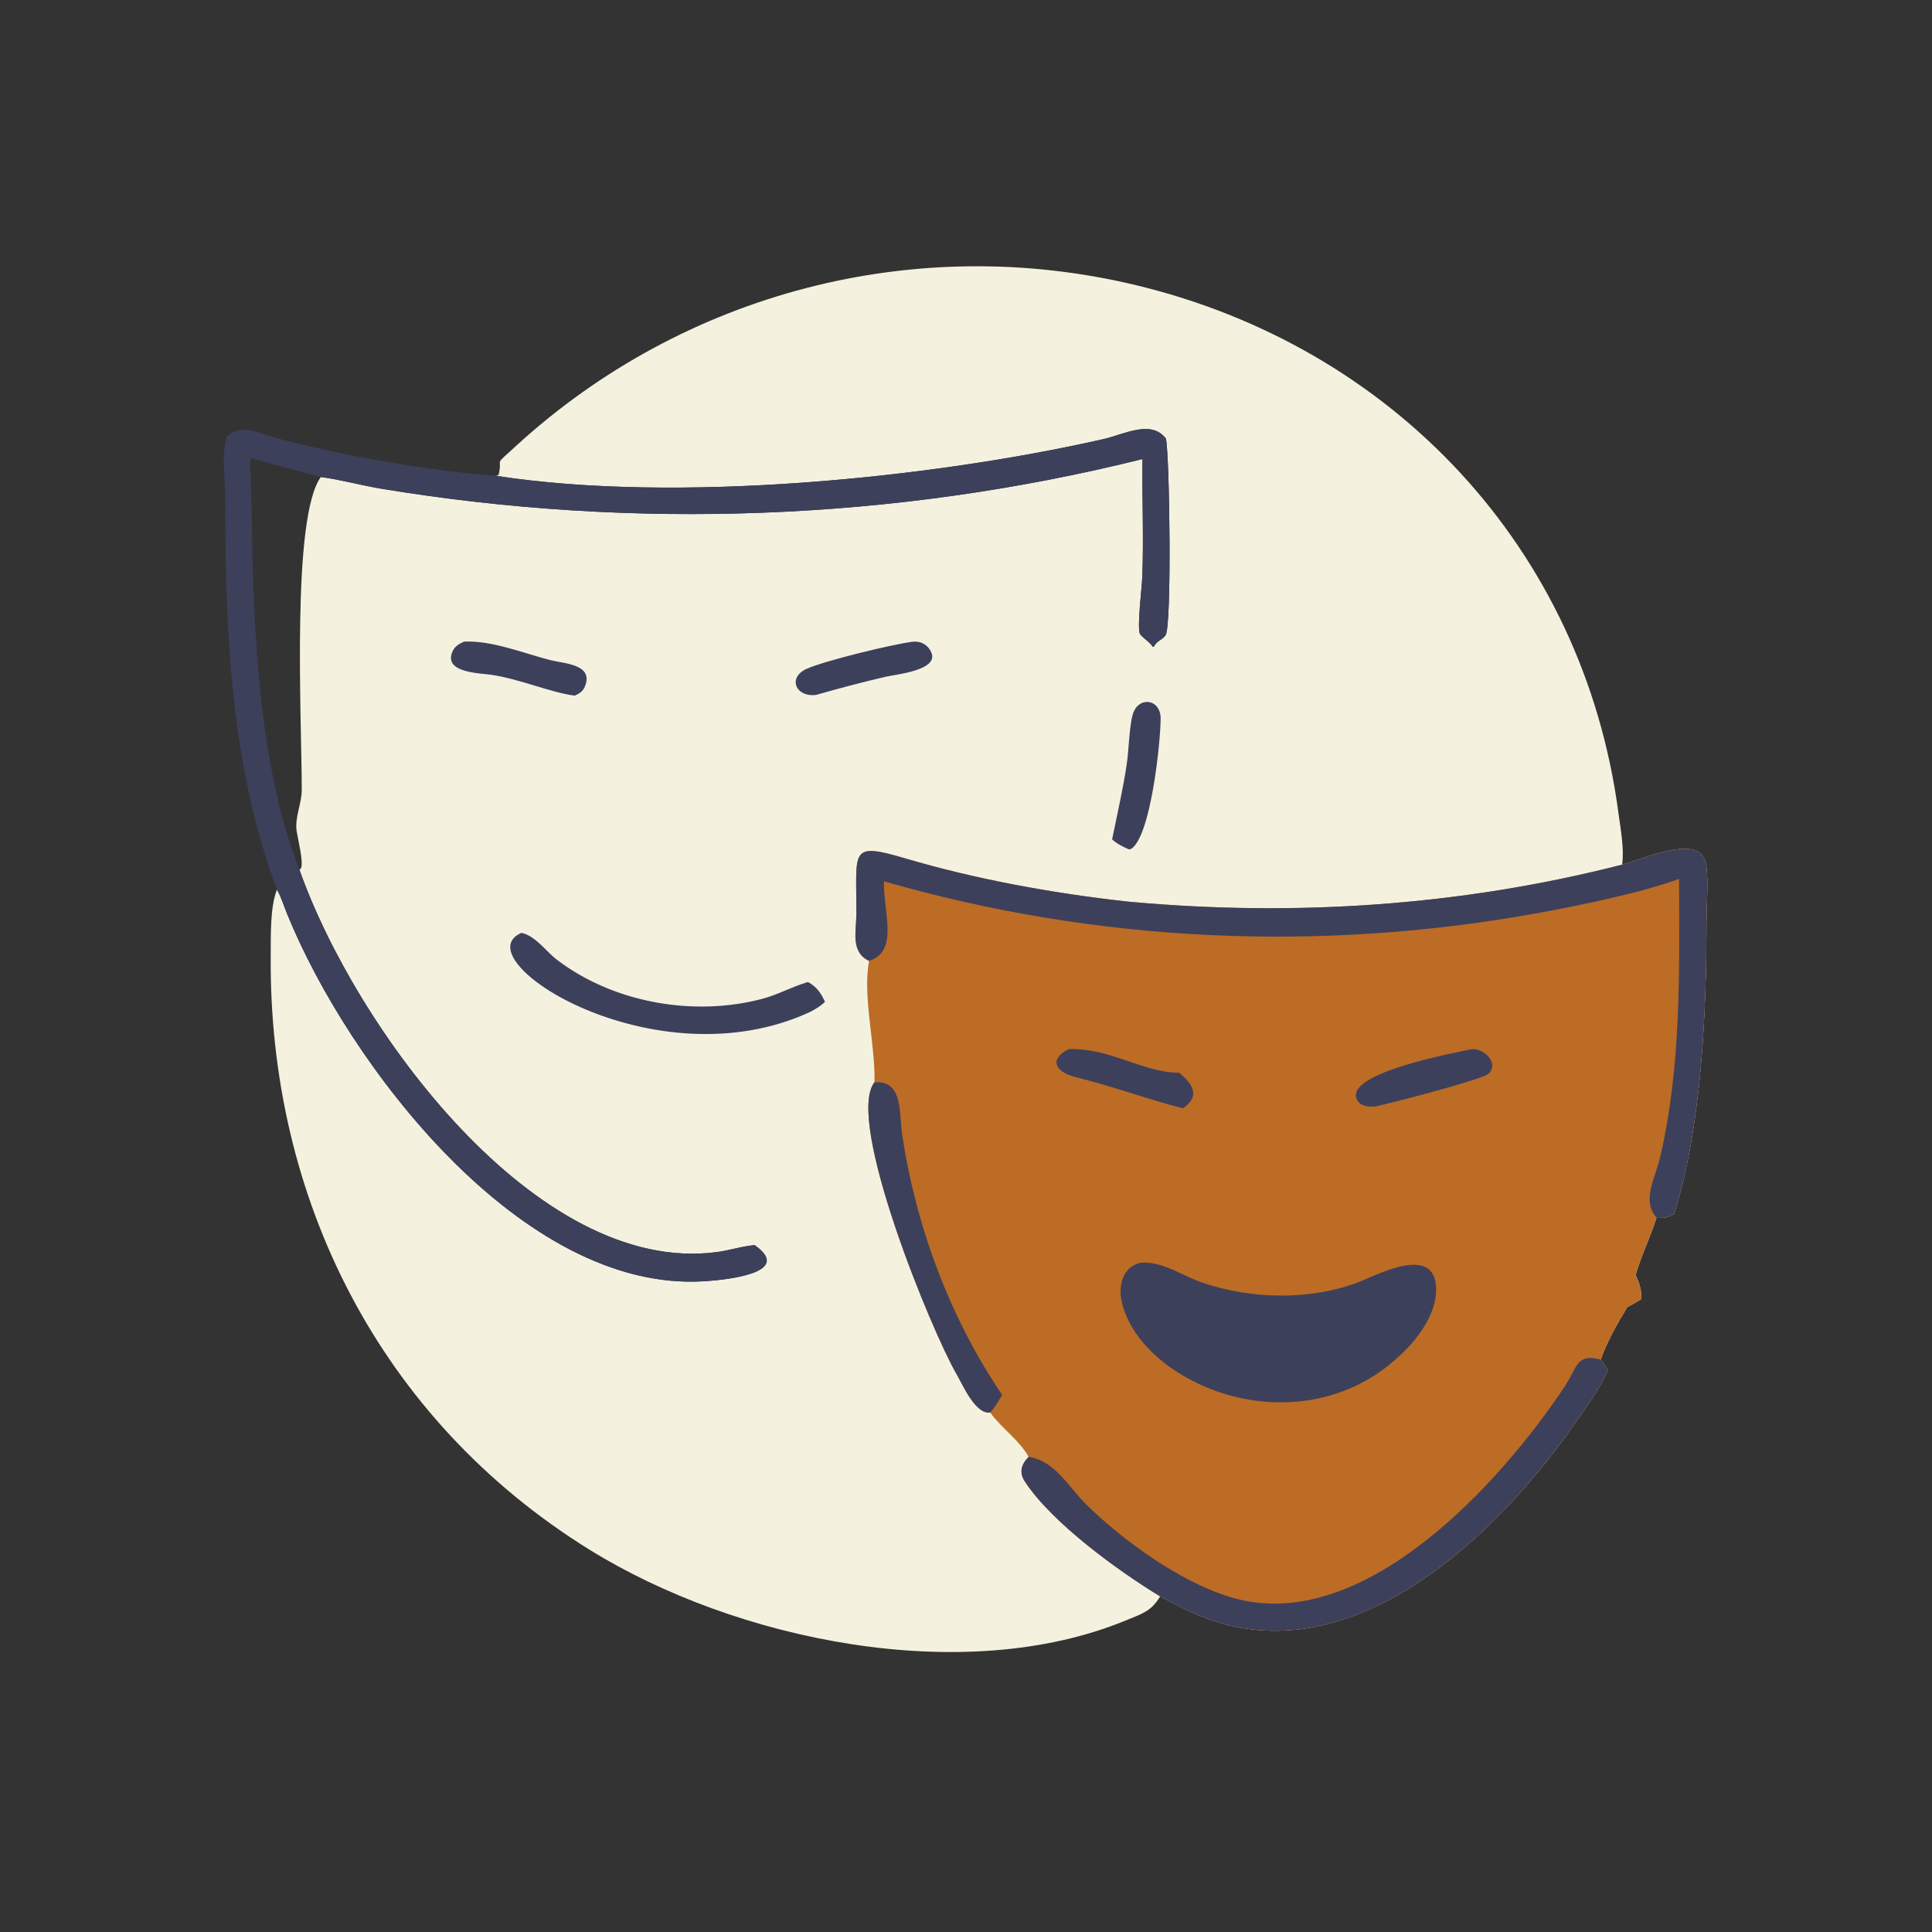 <?xml version="1.0" encoding="utf-8" ?>
<svg xmlns="http://www.w3.org/2000/svg" xmlns:xlink="http://www.w3.org/1999/xlink" width="1024" height="1024">
	<rect width="100%" height="100%" fill="#333333" stroke="none"/>
	<path fill="#F4F1DE" transform="scale(1.6 1.6)" d="M164.454 157.642L165.186 157.274C166.7 150.968 162.896 155.07 171.184 147.499C226.478 96.995 303.065 76.844 376.353 94.474C461.401 114.932 524.517 181.604 536.13 269.327C536.836 274.656 538.101 281.103 537.349 286.424C545.074 284.347 563.239 275.929 565.109 286.13C566.043 291.228 565.284 299.831 565.286 305.258C565.296 335.033 563.676 373.444 554.527 402.228C552.416 403.234 551.099 403.596 548.741 403.392C546.704 409.788 543.685 415.915 541.808 422.334C543.128 425.185 543.739 427.149 543.749 430.297C542.227 431.231 540.729 432.204 539.107 432.958C535.622 438.653 532.52 444.064 530.263 450.384C531.099 451.53 531.895 452.669 532.636 453.88C529.825 460.31 525.245 466.454 521.234 472.178C494.705 510.039 445.754 556.611 395.706 534.492C391.827 532.778 388.066 530.789 384.309 528.826C381.352 533.808 378.324 534.564 373.115 536.719C319.255 559.001 243.817 543.465 195.218 513.318C125.795 470.254 88.937 396.911 89.677 316.351C89.734 310.233 89.429 300.341 91.764 294.701C76.482 253.966 74.464 208.664 74.666 165.499C74.697 158.886 73.183 151.073 75.143 144.697C79.812 140.143 85.208 143.351 90.644 144.857C111.475 150.631 142.561 156.078 164.454 157.642ZM164.454 157.642C142.561 156.078 111.475 150.631 90.644 144.857C85.208 143.351 79.812 140.143 75.143 144.697C73.183 151.073 74.697 158.886 74.666 165.499C74.464 208.664 76.482 253.966 91.764 294.701C93.142 297.154 94.05 300.128 95.112 302.743C115.254 352.359 172.609 428.151 233.136 424.439C238.309 424.122 263.236 422.156 250.361 412.737L249.989 412.469C245.807 412.812 241.631 414.226 237.439 414.777C177.419 422.674 117.432 340.015 99.217 288.151L99.752 287.542C100.533 285.223 98.708 278.171 98.284 275.445C97.555 270.753 99.972 266.274 99.964 261.56C99.924 237.76 96.506 171.42 106.284 158.014C113.017 158.918 119.738 160.809 126.468 161.92C209.932 175.695 296.346 172.522 378.469 152.068C378.292 165.215 378.931 178.485 378.366 191.609C378.226 194.869 376.691 207.547 377.571 209.856C377.992 210.96 380.638 212.382 381.837 214.224L382.26 214.207C383.27 212.102 384.948 212.145 386.117 210.403C388.197 207.303 387.471 151.565 386.238 145.292C381.301 138.888 372.472 143.881 365.529 145.458C308.139 158.494 224.058 166.831 164.454 157.642Z"/>
	<path fill="#3D405B" transform="scale(1.6 1.6)" d="M302.046 212.604C304.837 212.213 307.359 213.456 308.52 216.171C311.053 222.099 296.535 223.439 293.473 224.157C285.703 225.98 278.017 227.987 270.347 230.195C263.519 231.054 260.722 224.329 267.417 221.465C274.029 218.637 295.225 213.57 302.046 212.604Z"/>
	<path fill="#3D405B" transform="scale(1.6 1.6)" d="M153.705 212.54C162.958 212.101 173.361 216.372 182.206 218.648C186.949 219.868 196.741 219.999 193.769 227.383C193.126 228.979 191.925 229.794 190.395 230.438C182.497 229.464 172.207 224.908 162.656 223.521C158.939 222.981 147.183 222.875 149.751 216.176C150.52 214.17 151.833 213.409 153.705 212.54Z"/>
	<path fill="#3D405B" transform="scale(1.6 1.6)" d="M368.402 278.053C370.094 269.672 372.023 261.466 373.269 252.984C373.933 248.466 374.103 240.554 375.223 236.71C377.036 230.488 384.478 231.444 384.477 238.015C384.476 245.336 381.308 277.038 374.688 281.215L373.981 281.379C371.933 280.468 370.08 279.583 368.402 278.053Z"/>
	<path fill="#3D405B" transform="scale(1.6 1.6)" d="M172.751 309.026C177.456 310.036 180.846 315.17 184.56 317.99C203.343 332.25 229.97 336.888 252.617 330.844C257.648 329.502 262.209 326.952 267.176 325.448L267.661 325.304C270.622 326.97 271.881 328.871 273.293 331.865C271.87 333.265 270.288 334.183 268.554 335.129C216.883 359.24 152.833 317.53 172.751 309.026Z"/>
	<path fill="#3D405B" transform="scale(1.6 1.6)" d="M164.454 157.642C224.058 166.831 308.139 158.494 365.529 145.458C372.472 143.881 381.301 138.888 386.238 145.292C387.471 151.565 388.197 207.303 386.117 210.403C384.948 212.145 383.27 212.102 382.26 214.207L381.837 214.224C380.638 212.382 377.992 210.96 377.571 209.856C376.691 207.547 378.226 194.869 378.366 191.609C378.931 178.485 378.292 165.215 378.469 152.068C296.346 172.522 209.932 175.695 126.468 161.92C119.738 160.809 113.017 158.918 106.284 158.014C96.506 171.42 99.924 237.76 99.964 261.56C99.972 266.274 97.555 270.753 98.284 275.445C98.708 278.171 100.533 285.223 99.752 287.542L99.217 288.151C117.432 340.015 177.419 422.674 237.439 414.777C241.631 414.226 245.807 412.812 249.989 412.469L250.361 412.737C263.236 422.156 238.309 424.122 233.136 424.439C172.609 428.151 115.254 352.359 95.112 302.743C94.05 300.128 93.142 297.154 91.764 294.701C76.482 253.966 74.464 208.664 74.666 165.499C74.697 158.886 73.183 151.073 75.143 144.697C79.812 140.143 85.208 143.351 90.644 144.857C111.475 150.631 142.561 156.078 164.454 157.642ZM82.961 151.683C82.816 158.08 83.347 164.494 83.417 170.893C83.812 207.167 85.664 254.181 99.217 288.151L99.752 287.542C100.533 285.223 98.708 278.171 98.284 275.445C97.555 270.753 99.972 266.274 99.964 261.56C99.924 237.76 96.506 171.42 106.284 158.014C98.485 155.973 90.705 153.926 82.961 151.683Z"/>
	<path fill="#BC6C25" transform="scale(1.6 1.6)" d="M537.349 286.424C545.074 284.347 563.239 275.929 565.109 286.13C566.043 291.228 565.284 299.831 565.286 305.258C565.296 335.033 563.676 373.444 554.527 402.228C552.416 403.234 551.099 403.596 548.741 403.392C546.704 409.788 543.685 415.915 541.808 422.334C543.128 425.185 543.739 427.149 543.749 430.297C542.227 431.231 540.729 432.204 539.107 432.958C535.622 438.653 532.52 444.064 530.263 450.384C531.099 451.53 531.895 452.669 532.636 453.88C529.825 460.31 525.245 466.454 521.234 472.178C494.705 510.039 445.754 556.611 395.706 534.492C391.827 532.778 388.066 530.789 384.309 528.826C370.473 520.413 348.556 504.562 339.504 490.785C337.53 487.782 338.288 485.088 340.74 482.605C337.765 477.131 331.656 473.022 327.995 467.893C323.105 468.614 318.905 458.683 316.901 455.253C308.803 441.392 279.793 371.122 289.679 358.512C290.031 346.146 285.665 329.966 287.898 318.308C281.704 315.385 283.653 308.547 283.683 302.937C283.797 281.555 281.104 278.816 300.068 284.41C323.639 291.363 348.552 295.845 372.91 298.597L374.629 298.763C429.153 303.694 484.235 300.042 537.349 286.424Z"/>
	<path fill="#3D405B" transform="scale(1.6 1.6)" d="M353.994 347.542C367.589 347.014 378.758 355.377 390.615 355.363C395.321 359.137 397.625 363.313 391.81 367.148C380.204 364.185 368.863 359.909 356.59 356.896C349.48 355.151 347.343 350.954 353.994 347.542Z"/>
	<path fill="#3D405B" transform="scale(1.6 1.6)" d="M487.4 347.572C492.869 347.098 497.462 354.256 491.571 356.497C483.729 359.481 464.527 364.411 455.844 366.512C453.286 366.692 450.157 366.6 449.276 363.606C446.83 355.29 481.41 348.815 487.4 347.572Z"/>
	<path fill="#3D405B" transform="scale(1.6 1.6)" d="M289.679 358.512C299.289 357.927 297.719 368.405 298.906 376.224C303.514 406.56 314.766 436.734 331.99 462.113L331.683 462.586C330.438 464.539 329.694 466.138 327.995 467.893C323.105 468.614 318.905 458.683 316.901 455.253C308.803 441.392 279.793 371.122 289.679 358.512Z"/>
	<path fill="#3D405B" transform="scale(1.6 1.6)" d="M340.74 482.605C349.472 483.824 354.086 492.741 359.918 498.46C372.655 510.949 393.147 525.667 410.5 529.854C452.477 539.983 496.684 491.81 518.254 459.409C522.516 453.008 522.171 448.445 529.691 450.25L530.263 450.384C531.099 451.53 531.895 452.669 532.636 453.88C529.825 460.31 525.245 466.454 521.234 472.178C494.705 510.039 445.754 556.611 395.706 534.492C391.827 532.778 388.066 530.789 384.309 528.826C370.473 520.413 348.556 504.562 339.504 490.785C337.53 487.782 338.288 485.088 340.74 482.605Z"/>
	<path fill="#3D405B" transform="scale(1.6 1.6)" d="M378.301 418.239C385.638 418.038 391.516 422.546 398.203 424.855C414.423 430.455 434.284 430.869 450.34 424.61C456.576 422.178 476.564 411.416 475.703 428.196C475.297 436.117 469.087 444.267 463.419 449.297C443.49 468.137 413.084 469.037 390.26 454.686C381.81 449.373 373.772 441.171 371.571 431.103C370.365 425.588 372.089 419.222 378.301 418.239Z"/>
	<path fill="#3D405B" transform="scale(1.6 1.6)" d="M537.349 286.424C545.074 284.347 563.239 275.929 565.109 286.13C566.043 291.228 565.284 299.831 565.286 305.258C565.296 335.033 563.676 373.444 554.527 402.228C552.416 403.234 551.099 403.596 548.741 403.392C543.763 397.677 548.254 390.585 549.979 383.177C556.965 353.173 556.308 321.734 556.206 291.142C543.982 295.694 523.079 299.966 510.29 302.314C437.935 315.6 363.555 312.333 292.8 291.936C292.687 302.535 297.786 315.186 287.898 318.308C281.704 315.385 283.653 308.547 283.683 302.937C283.797 281.555 281.104 278.816 300.068 284.41C323.639 291.363 348.552 295.845 372.91 298.597L374.629 298.763C429.153 303.694 484.235 300.042 537.349 286.424Z"/>
</svg>
